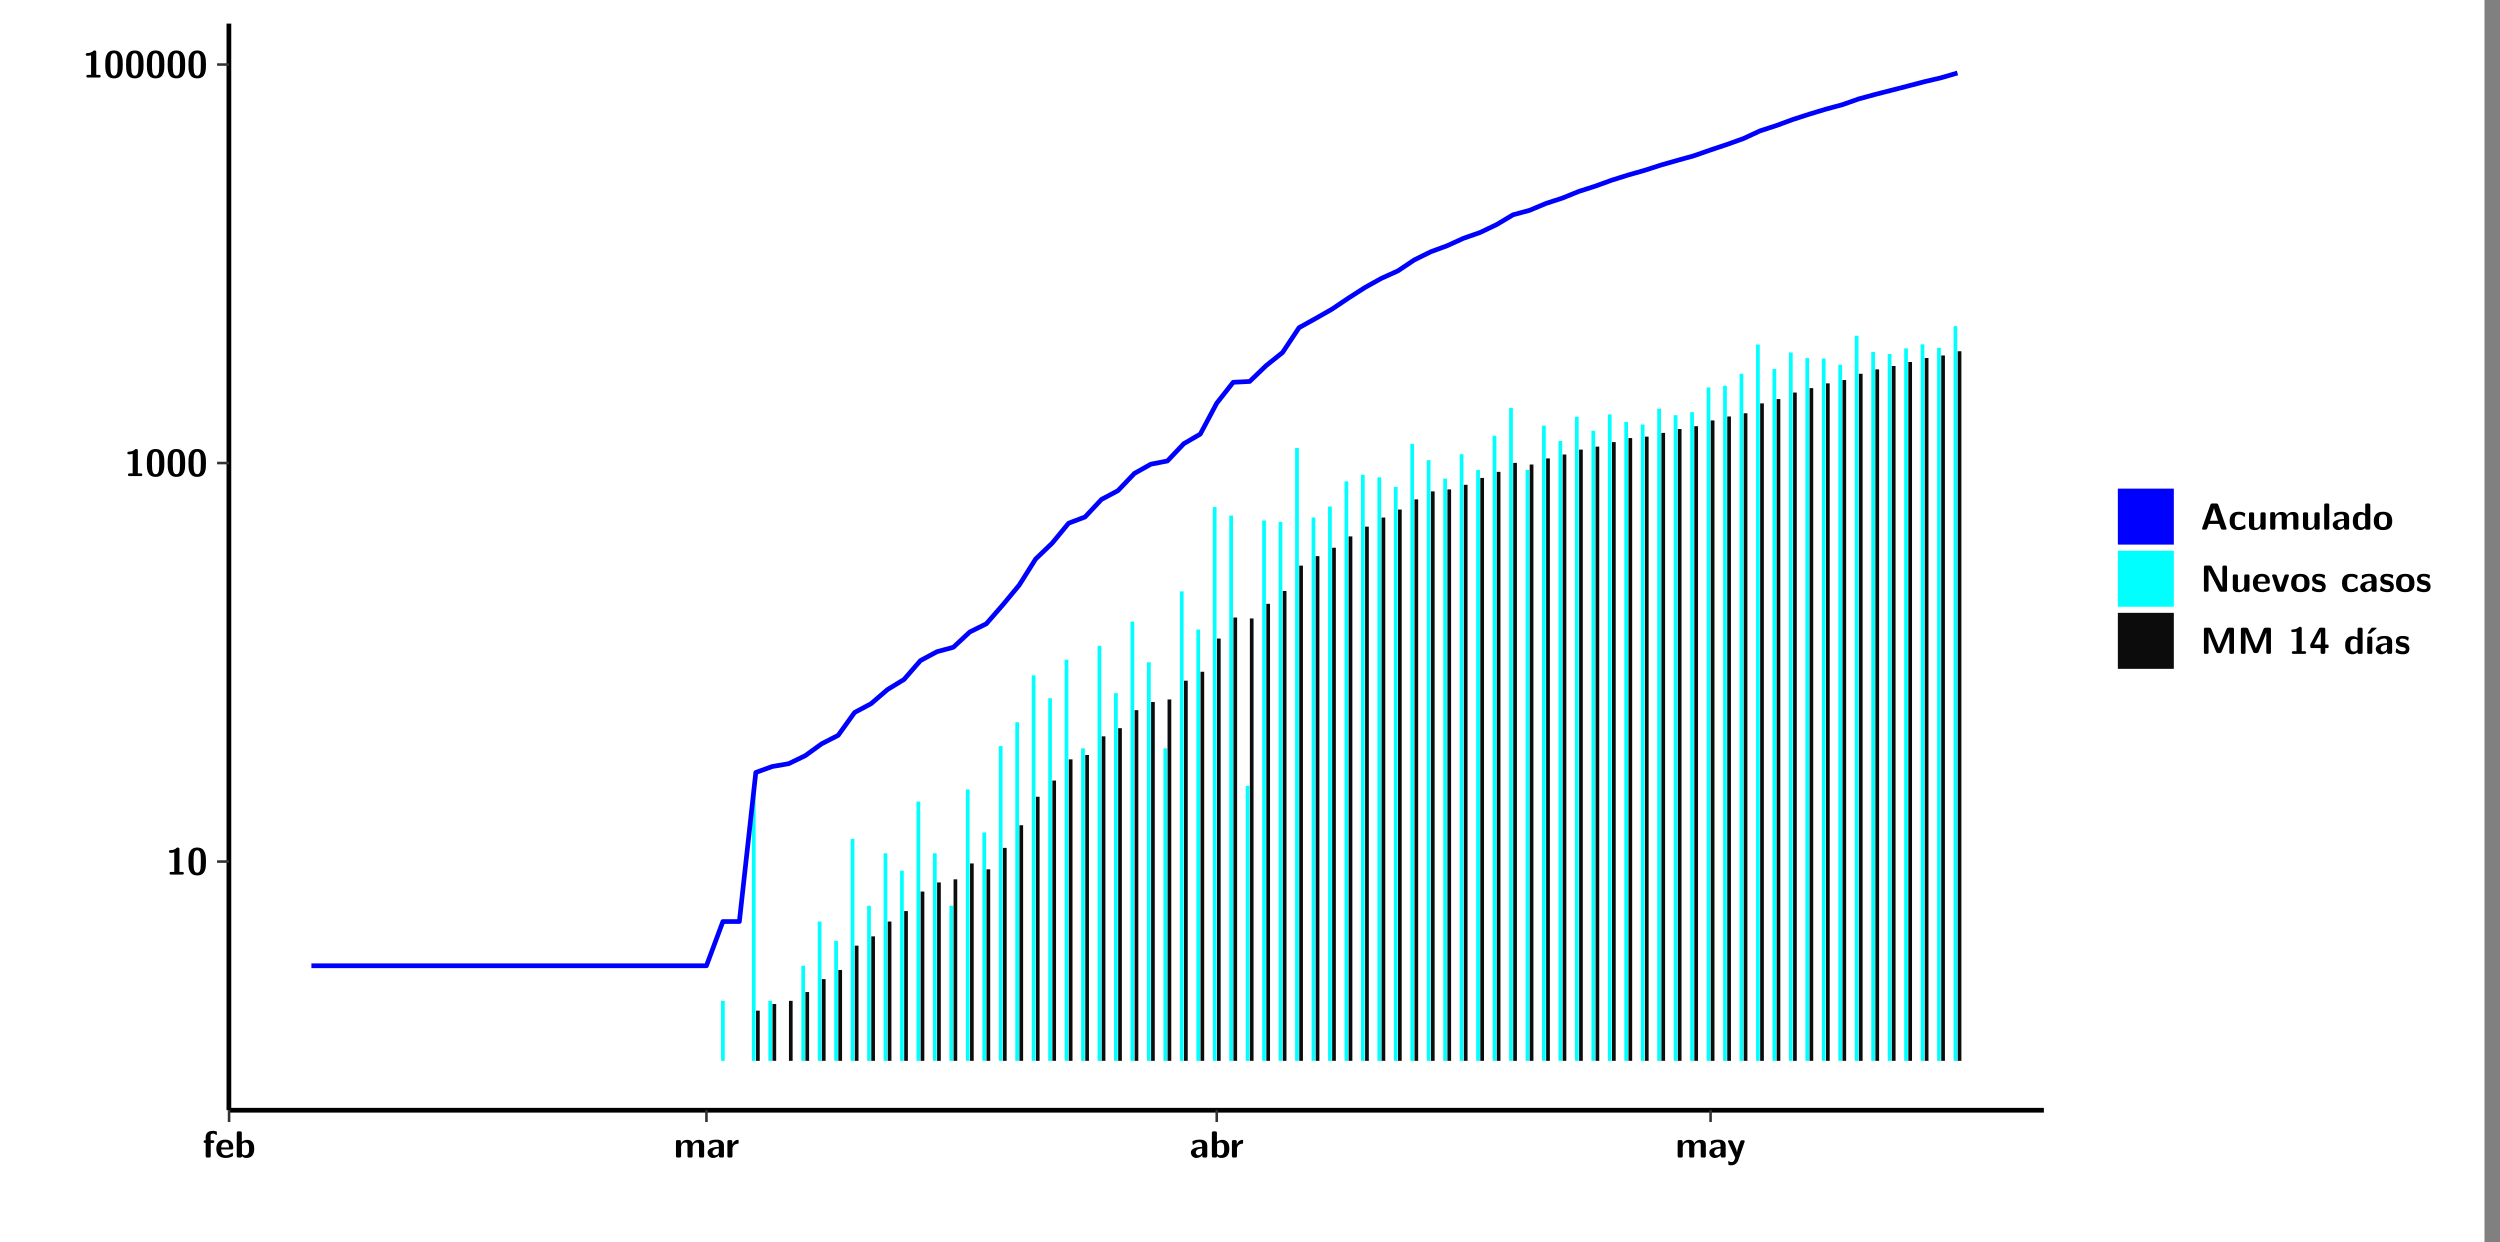 <?xml version="1.0" encoding="UTF-8"?>
<svg xmlns="http://www.w3.org/2000/svg" xmlns:xlink="http://www.w3.org/1999/xlink" width="579.653pt" height="288pt" viewBox="0 0 579.653 288" version="1.1">
<rect x="0" y="0" width="579.653" height="288" fill="#808080" stroke="none"/>
<defs>
<g>
<symbol overflow="visible" id="glyph0-0">
<path style="stroke:none;" d=""/>
</symbol>
<symbol overflow="visible" id="glyph0-1">
<path style="stroke:none;" d="M 3.109 -5.859 C 3.109 -6.016 3.109 -6.281 2.719 -6.281 C 2.547 -6.281 2.516 -6.266 2.406 -6.156 C 2.25 -6.016 1.922 -5.688 1.047 -5.672 C 0.891 -5.672 0.672 -5.609 0.672 -5.359 C 0.672 -5.047 0.969 -5.047 1.094 -5.047 C 1.344 -5.047 1.656 -5.078 1.906 -5.156 L 1.906 -0.625 L 1.234 -0.625 C 1.109 -0.625 0.812 -0.625 0.812 -0.312 C 0.812 0 1.109 0 1.234 0 L 3.719 0 C 3.828 0 4.141 0 4.141 -0.312 C 4.141 -0.625 3.828 -0.625 3.719 -0.625 L 3.109 -0.625 Z M 3.109 -5.859 "/>
</symbol>
<symbol overflow="visible" id="glyph0-2">
<path style="stroke:none;" d="M 4.438 -3 C 4.438 -4.203 4.438 -6.281 2.406 -6.281 C 0.375 -6.281 0.375 -4.219 0.375 -3 C 0.375 -1.812 0.375 0.188 2.406 0.188 C 4.438 0.188 4.438 -1.781 4.438 -3 Z M 2.406 -0.438 C 1.75 -0.438 1.656 -1.25 1.625 -1.484 C 1.562 -1.953 1.562 -2.766 1.562 -3.125 C 1.562 -3.641 1.562 -4.203 1.625 -4.641 C 1.641 -4.875 1.734 -5.641 2.406 -5.641 C 3.047 -5.641 3.156 -4.906 3.188 -4.734 C 3.25 -4.281 3.25 -3.594 3.25 -3.125 C 3.25 -2.625 3.25 -1.953 3.188 -1.469 C 3.156 -1.234 3.062 -0.438 2.406 -0.438 Z M 2.406 -0.438 "/>
</symbol>
<symbol overflow="visible" id="glyph0-3">
<path style="stroke:none;" d="M 1.922 -3.391 L 2.344 -3.391 C 2.453 -3.391 2.766 -3.391 2.766 -3.703 C 2.766 -4.016 2.453 -4.016 2.344 -4.016 L 1.891 -4.016 L 1.891 -4.969 C 1.891 -5.203 1.891 -5.547 2.469 -5.547 C 2.75 -5.547 2.922 -5.469 3.094 -5.297 C 3.156 -5.234 3.188 -5.219 3.219 -5.219 C 3.344 -5.219 3.344 -5.297 3.344 -5.438 L 3.344 -5.844 C 3.344 -6.062 3.328 -6.062 3.031 -6.125 C 2.781 -6.188 2.594 -6.188 2.469 -6.188 C 1.812 -6.188 0.75 -6.031 0.75 -4.719 L 0.75 -4.016 C 0.562 -4.016 0.266 -4.016 0.266 -3.703 C 0.266 -3.391 0.562 -3.391 0.75 -3.391 L 0.75 -0.422 C 0.75 -0.109 0.844 0 1.172 0 L 1.5 0 C 1.828 0 1.922 -0.109 1.922 -0.422 Z M 1.922 -3.391 "/>
</symbol>
<symbol overflow="visible" id="glyph0-4">
<path style="stroke:none;" d="M 3.781 -1.875 C 3.984 -1.875 4.203 -1.891 4.203 -2.281 C 4.203 -3.406 3.672 -4.156 2.359 -4.156 C 0.969 -4.156 0.266 -3.375 0.266 -2.047 C 0.266 -0.609 1.109 0.094 2.484 0.094 C 2.812 0.094 3.312 0.047 3.891 -0.234 C 4.078 -0.328 4.141 -0.359 4.141 -0.469 C 4.141 -0.531 4.125 -0.781 4.109 -0.844 C 4.078 -1.125 4.062 -1.125 3.984 -1.125 C 3.953 -1.125 3.938 -1.125 3.844 -1.047 C 3.328 -0.594 2.797 -0.531 2.516 -0.531 C 1.531 -0.531 1.422 -1.312 1.391 -1.875 Z M 1.406 -2.344 C 1.422 -2.875 1.609 -3.531 2.359 -3.531 C 3.062 -3.531 3.203 -3.031 3.219 -2.344 Z M 1.406 -2.344 "/>
</symbol>
<symbol overflow="visible" id="glyph0-5">
<path style="stroke:none;" d="M 1.703 -5.656 C 1.703 -5.938 1.641 -6.078 1.281 -6.078 L 0.953 -6.078 C 0.641 -6.078 0.531 -5.984 0.531 -5.656 L 0.531 -0.422 C 0.531 -0.109 0.625 0 0.953 0 L 1.312 0 C 1.453 0 1.719 0 1.734 -0.344 C 2.125 0.094 2.578 0.094 2.719 0.094 C 4.578 0.094 4.578 -1.594 4.578 -2.031 C 4.578 -2.453 4.578 -4.109 2.938 -4.109 C 2.219 -4.109 1.781 -3.703 1.703 -3.625 Z M 1.734 -3.172 C 1.844 -3.281 2.109 -3.484 2.5 -3.484 C 3.391 -3.484 3.391 -2.672 3.391 -2.016 C 3.391 -1.375 3.391 -0.531 2.406 -0.531 C 2.047 -0.531 1.828 -0.75 1.734 -0.875 Z M 1.734 -3.172 "/>
</symbol>
<symbol overflow="visible" id="glyph0-6">
<path style="stroke:none;" d="M 7.062 -2.844 C 7.062 -3.75 6.672 -4.109 5.781 -4.109 C 5.156 -4.109 4.688 -3.828 4.359 -3.25 C 4.219 -4.078 3.484 -4.109 3.109 -4.109 C 2.938 -4.109 2.578 -4.109 2.188 -3.828 C 1.906 -3.625 1.734 -3.344 1.672 -3.203 L 1.672 -3.641 C 1.672 -3.922 1.609 -4.062 1.25 -4.062 L 0.953 -4.062 C 0.625 -4.062 0.531 -3.969 0.531 -3.641 L 0.531 -0.422 C 0.531 -0.109 0.625 0 0.953 0 L 1.297 0 C 1.625 0 1.719 -0.109 1.719 -0.422 L 1.719 -2.359 C 1.719 -3.141 2.25 -3.484 2.688 -3.484 C 3.109 -3.484 3.203 -3.297 3.203 -2.828 L 3.203 -0.422 C 3.203 -0.109 3.297 0 3.625 0 L 3.969 0 C 4.297 0 4.391 -0.109 4.391 -0.422 L 4.391 -2.359 C 4.391 -3.141 4.922 -3.484 5.359 -3.484 C 5.781 -3.484 5.875 -3.297 5.875 -2.828 L 5.875 -0.422 C 5.875 -0.109 5.969 0 6.297 0 L 6.641 0 C 6.984 0 7.062 -0.109 7.062 -0.422 Z M 7.062 -2.844 "/>
</symbol>
<symbol overflow="visible" id="glyph0-7">
<path style="stroke:none;" d="M 4.062 -2.766 C 4.062 -4.156 2.734 -4.156 2.297 -4.156 C 1.891 -4.156 1.453 -4.125 0.859 -3.891 C 0.672 -3.797 0.625 -3.781 0.625 -3.688 C 0.625 -3.625 0.688 -3.109 0.688 -3.047 C 0.703 -2.984 0.75 -2.938 0.812 -2.938 C 0.844 -2.938 0.875 -2.969 0.906 -3 C 1.281 -3.391 1.719 -3.578 2.266 -3.578 C 2.734 -3.578 2.875 -3.297 2.875 -2.781 L 2.875 -2.469 C 2.562 -2.469 0.266 -2.453 0.266 -1.172 C 0.266 -0.547 0.766 0.094 1.531 0.094 C 1.828 0.094 2.484 0.016 2.906 -0.594 L 2.906 -0.422 C 2.906 -0.141 2.969 0 3.328 0 L 3.641 0 C 3.984 0 4.062 -0.109 4.062 -0.422 Z M 2.875 -1.344 C 2.875 -0.531 2.047 -0.531 2.016 -0.531 C 1.641 -0.531 1.406 -0.844 1.406 -1.188 C 1.406 -2.047 2.625 -2.109 2.875 -2.109 Z M 2.875 -1.344 "/>
</symbol>
<symbol overflow="visible" id="glyph0-8">
<path style="stroke:none;" d="M 1.703 -2.016 C 1.703 -2.844 2.391 -3.188 2.938 -3.219 C 3.109 -3.234 3.125 -3.234 3.125 -3.469 L 3.125 -3.875 C 3.125 -4.047 3.125 -4.109 2.969 -4.109 C 2.719 -4.109 2.078 -4.031 1.672 -3.078 L 1.656 -3.078 L 1.656 -3.641 C 1.656 -3.922 1.594 -4.062 1.234 -4.062 L 0.953 -4.062 C 0.641 -4.062 0.531 -3.969 0.531 -3.641 L 0.531 -0.422 C 0.531 -0.109 0.625 0 0.953 0 L 1.281 0 C 1.609 0 1.703 -0.109 1.703 -0.422 Z M 1.703 -2.016 "/>
</symbol>
<symbol overflow="visible" id="glyph0-9">
<path style="stroke:none;" d="M 4.109 -3.609 C 4.141 -3.719 4.141 -3.734 4.141 -3.781 C 4.141 -4.016 3.906 -4.016 3.797 -4.016 L 3.609 -4.016 C 3.469 -4.016 3.266 -4.016 3.141 -3.812 C 3.109 -3.766 2.406 -1.828 2.359 -1.25 L 2.344 -1.25 C 2.312 -1.672 1.953 -2.484 1.562 -3.328 C 1.328 -3.891 1.266 -4.016 0.828 -4.016 L 0.594 -4.016 C 0.469 -4.016 0.25 -4.016 0.25 -3.781 C 0.25 -3.75 0.281 -3.688 0.297 -3.641 L 1.953 0 C 1.891 0.188 1.859 0.281 1.828 0.375 C 1.734 0.656 1.578 1.047 1.109 1.047 C 0.812 1.047 0.609 0.922 0.516 0.875 C 0.469 0.844 0.453 0.828 0.422 0.828 C 0.391 0.828 0.312 0.859 0.312 0.969 C 0.312 1.031 0.375 1.641 0.391 1.672 C 0.469 1.781 0.953 1.797 1.094 1.797 C 2.172 1.797 2.609 0.766 2.672 0.547 Z M 4.109 -3.609 "/>
</symbol>
<symbol overflow="visible" id="glyph0-10">
<path style="stroke:none;" d="M 4.156 -5.703 C 4.031 -6.078 3.766 -6.078 3.594 -6.078 L 2.828 -6.078 C 2.641 -6.078 2.391 -6.078 2.266 -5.703 L 0.406 -0.406 C 0.375 -0.297 0.375 -0.281 0.375 -0.234 C 0.375 0 0.594 0 0.703 0 L 1.031 0 C 1.188 0 1.453 0 1.578 -0.344 L 1.922 -1.328 L 4.344 -1.328 L 4.641 -0.484 C 4.75 -0.172 4.812 0 5.234 0 L 5.703 0 C 5.828 0 6.047 0 6.047 -0.234 C 6.047 -0.281 6.047 -0.297 6 -0.406 Z M 2.812 -3.938 C 2.938 -4.328 3.062 -4.656 3.125 -4.969 L 3.141 -4.969 C 3.188 -4.766 3.188 -4.75 3.25 -4.547 L 4.078 -2.078 L 2.188 -2.078 Z M 2.812 -3.938 "/>
</symbol>
<symbol overflow="visible" id="glyph0-11">
<path style="stroke:none;" d="M 4 -0.438 C 4 -0.531 3.969 -0.938 3.953 -1.047 C 3.953 -1.078 3.938 -1.172 3.844 -1.172 C 3.812 -1.172 3.797 -1.172 3.703 -1.078 C 3.562 -0.953 3.141 -0.594 2.422 -0.594 C 1.516 -0.594 1.516 -1.469 1.516 -2.031 C 1.516 -2.75 1.562 -3.484 2.453 -3.484 C 3.031 -3.484 3.266 -3.344 3.578 -3.078 C 3.688 -2.984 3.703 -2.984 3.734 -2.984 C 3.828 -2.984 3.844 -3.062 3.844 -3.094 C 3.859 -3.172 3.953 -3.656 3.953 -3.703 C 3.953 -3.781 3.891 -3.812 3.75 -3.891 C 3.328 -4.078 3.062 -4.156 2.453 -4.156 C 1.141 -4.156 0.328 -3.547 0.328 -2.016 C 0.328 -0.562 1.078 0.094 2.406 0.094 C 2.641 0.094 3.172 0.094 3.75 -0.203 C 4 -0.344 4 -0.344 4 -0.438 Z M 4 -0.438 "/>
</symbol>
<symbol overflow="visible" id="glyph0-12">
<path style="stroke:none;" d="M 4.391 -3.594 C 4.391 -3.875 4.328 -4.016 3.969 -4.016 L 3.609 -4.016 C 3.281 -4.016 3.188 -3.906 3.188 -3.594 L 3.188 -1.516 C 3.188 -0.938 2.891 -0.438 2.266 -0.438 C 1.766 -0.438 1.719 -0.562 1.719 -1.031 L 1.719 -3.594 C 1.719 -3.875 1.656 -4.016 1.297 -4.016 L 0.953 -4.016 C 0.625 -4.016 0.531 -3.922 0.531 -3.594 L 0.531 -1.109 C 0.531 -0.172 1.031 0.094 1.953 0.094 C 2.188 0.094 2.812 0.094 3.219 -0.656 L 3.219 -0.422 C 3.219 -0.141 3.281 0 3.641 0 L 3.969 0 C 4.297 0 4.391 -0.109 4.391 -0.422 Z M 4.391 -3.594 "/>
</symbol>
<symbol overflow="visible" id="glyph0-13">
<path style="stroke:none;" d="M 1.703 -5.656 C 1.703 -5.938 1.641 -6.078 1.281 -6.078 L 0.953 -6.078 C 0.641 -6.078 0.531 -5.984 0.531 -5.656 L 0.531 -0.422 C 0.531 -0.109 0.625 0 0.953 0 L 1.281 0 C 1.609 0 1.703 -0.109 1.703 -0.422 Z M 1.703 -5.656 "/>
</symbol>
<symbol overflow="visible" id="glyph0-14">
<path style="stroke:none;" d="M 4.375 -5.656 C 4.375 -5.938 4.312 -6.078 3.953 -6.078 L 3.625 -6.078 C 3.297 -6.078 3.203 -5.969 3.203 -5.656 L 3.203 -3.672 C 2.812 -4.047 2.375 -4.109 2.109 -4.109 C 0.328 -4.109 0.328 -2.422 0.328 -2 C 0.328 -1.594 0.328 0.094 2.062 0.094 C 2.422 0.094 2.812 -0.016 3.188 -0.406 C 3.188 -0.094 3.297 0 3.609 0 L 3.953 0 C 4.281 0 4.375 -0.109 4.375 -0.422 Z M 3.188 -1.094 C 3.188 -0.953 3.188 -0.875 2.922 -0.688 C 2.703 -0.547 2.5 -0.531 2.406 -0.531 C 1.516 -0.531 1.516 -1.344 1.516 -2 C 1.516 -2.656 1.516 -3.484 2.5 -3.484 C 2.75 -3.484 2.984 -3.391 3.188 -3.203 Z M 3.188 -1.094 "/>
</symbol>
<symbol overflow="visible" id="glyph0-15">
<path style="stroke:none;" d="M 4.547 -1.969 C 4.547 -3.406 3.844 -4.156 2.406 -4.156 C 0.953 -4.156 0.266 -3.391 0.266 -1.969 C 0.266 -0.547 1.031 0.094 2.406 0.094 C 3.781 0.094 4.547 -0.531 4.547 -1.969 Z M 2.406 -0.594 C 1.469 -0.594 1.469 -1.375 1.469 -2.078 C 1.469 -2.75 1.469 -3.531 2.406 -3.531 C 3.344 -3.531 3.344 -2.766 3.344 -2.078 C 3.344 -1.391 3.344 -0.594 2.406 -0.594 Z M 2.406 -0.594 "/>
</symbol>
<symbol overflow="visible" id="glyph0-16">
<path style="stroke:none;" d="M 2.656 -5.734 C 2.469 -6.078 2.203 -6.078 2.031 -6.078 L 1.219 -6.078 C 0.906 -6.078 0.797 -5.984 0.797 -5.656 L 0.797 -0.422 C 0.797 -0.109 0.891 0 1.219 0 L 1.453 0 C 1.781 0 1.875 -0.109 1.875 -0.422 L 1.875 -5.016 L 1.891 -5.016 L 4.297 -0.344 C 4.484 0 4.75 0 4.922 0 L 5.734 0 C 6.062 0 6.156 -0.109 6.156 -0.422 L 6.156 -5.656 C 6.156 -5.938 6.094 -6.078 5.734 -6.078 L 5.5 -6.078 C 5.156 -6.078 5.078 -5.969 5.078 -5.656 L 5.078 -1.062 L 5.062 -1.062 Z M 2.656 -5.734 "/>
</symbol>
<symbol overflow="visible" id="glyph0-17">
<path style="stroke:none;" d="M 4.109 -3.609 C 4.141 -3.719 4.141 -3.75 4.141 -3.766 C 4.141 -4.016 3.922 -4.016 3.797 -4.016 L 3.609 -4.016 C 3.25 -4.016 3.141 -3.891 3.062 -3.641 L 2.203 -0.984 L 1.328 -3.641 C 1.266 -3.828 1.203 -4.016 0.781 -4.016 L 0.578 -4.016 C 0.453 -4.016 0.234 -4.016 0.234 -3.766 C 0.234 -3.75 0.234 -3.719 0.266 -3.609 L 1.312 -0.375 C 1.438 0 1.703 0 1.859 0 L 2.5 0 C 2.672 0 2.938 0 3.062 -0.375 Z M 4.109 -3.609 "/>
</symbol>
<symbol overflow="visible" id="glyph0-18">
<path style="stroke:none;" d="M 3.469 -1.234 C 3.469 -1.734 3.203 -2.031 3.047 -2.172 C 2.703 -2.484 2.391 -2.547 2.031 -2.609 C 1.547 -2.703 1.188 -2.766 1.188 -3.109 C 1.188 -3.469 1.484 -3.547 1.828 -3.547 C 2.406 -3.547 2.719 -3.328 2.953 -3.125 C 3.047 -3.047 3.062 -3.047 3.094 -3.047 C 3.188 -3.047 3.203 -3.125 3.203 -3.156 C 3.219 -3.219 3.312 -3.719 3.312 -3.766 C 3.312 -3.906 2.844 -4.031 2.75 -4.062 C 2.406 -4.156 2.125 -4.156 1.891 -4.156 C 1.5 -4.156 0.328 -4.156 0.328 -2.906 C 0.328 -2.484 0.516 -2.219 0.75 -2 C 1.062 -1.734 1.406 -1.672 1.906 -1.562 C 2.156 -1.531 2.609 -1.453 2.609 -1.062 C 2.609 -0.656 2.266 -0.594 1.922 -0.594 C 1.531 -0.594 1.047 -0.703 0.625 -1.188 C 0.594 -1.234 0.562 -1.266 0.516 -1.266 C 0.422 -1.266 0.406 -1.188 0.391 -1.125 C 0.375 -1.016 0.266 -0.516 0.266 -0.422 C 0.266 -0.266 0.922 -0.062 0.922 -0.047 C 1.406 0.094 1.766 0.094 1.922 0.094 C 2.359 0.094 3.469 0.062 3.469 -1.234 Z M 3.469 -1.234 "/>
</symbol>
<symbol overflow="visible" id="glyph0-19">
<path style="stroke:none;" d="M 4.859 -2.859 C 4.688 -2.422 4.359 -1.609 4.281 -1.312 C 4.203 -1.625 3.844 -2.484 3.656 -2.953 L 2.531 -5.719 C 2.391 -6.078 2.109 -6.078 1.953 -6.078 L 1.219 -6.078 C 0.906 -6.078 0.797 -5.984 0.797 -5.656 L 0.797 -0.422 C 0.797 -0.109 0.891 0 1.219 0 L 1.453 0 C 1.781 0 1.875 -0.109 1.875 -0.422 L 1.875 -4.953 L 1.891 -4.953 C 1.984 -4.562 2.375 -3.578 2.578 -3.062 L 3.609 -0.562 C 3.766 -0.188 3.969 -0.188 4.266 -0.188 C 4.562 -0.188 4.781 -0.188 4.938 -0.562 L 6.062 -3.328 C 6.141 -3.531 6.625 -4.719 6.672 -4.953 L 6.688 -4.953 L 6.688 -0.422 C 6.688 -0.141 6.75 0 7.109 0 L 7.344 0 C 7.672 0 7.766 -0.109 7.766 -0.422 L 7.766 -5.656 C 7.766 -5.938 7.703 -6.078 7.344 -6.078 L 6.609 -6.078 C 6.391 -6.078 6.172 -6.062 6.016 -5.703 Z M 4.859 -2.859 "/>
</symbol>
<symbol overflow="visible" id="glyph0-20">
<path style="stroke:none;" d="M 0.344 -2.297 C 0.266 -2.172 0.266 -2.141 0.266 -1.984 L 0.266 -1.766 C 0.266 -1.484 0.328 -1.344 0.688 -1.344 L 2.672 -1.344 L 2.672 -0.422 C 2.672 -0.141 2.719 0 3.078 0 L 3.328 0 C 3.656 0 3.75 -0.109 3.75 -0.422 L 3.75 -1.344 L 4.125 -1.344 C 4.391 -1.344 4.547 -1.406 4.547 -1.75 C 4.547 -2.078 4.422 -2.172 4.125 -2.172 L 3.75 -2.172 L 3.75 -5.656 C 3.75 -5.984 3.656 -6.078 3.328 -6.078 L 2.688 -6.078 C 2.531 -6.078 2.391 -6.078 2.281 -5.875 Z M 1.188 -2.172 C 2.578 -4.75 2.672 -5.016 2.703 -5.156 L 2.719 -5.156 L 2.719 -2.172 Z M 1.188 -2.172 "/>
</symbol>
<symbol overflow="visible" id="glyph0-21">
<path style="stroke:none;" d="M 3.906 -5.844 C 3.953 -5.875 4 -5.922 4 -5.969 C 4 -6.078 3.906 -6.078 3.766 -6.078 L 3.047 -6.078 C 2.875 -6.078 2.859 -6.078 2.781 -5.984 L 2.031 -4.953 C 1.953 -4.859 1.953 -4.844 1.953 -4.828 C 1.953 -4.703 2.047 -4.703 2.188 -4.703 L 2.516 -4.703 Z M 3.906 -5.844 "/>
</symbol>
<symbol overflow="visible" id="glyph0-22">
<path style="stroke:none;" d="M 1.703 -3.594 C 1.703 -3.875 1.641 -4.016 1.281 -4.016 L 0.953 -4.016 C 0.641 -4.016 0.531 -3.922 0.531 -3.594 L 0.531 -0.422 C 0.531 -0.109 0.625 0 0.953 0 L 1.281 0 C 1.609 0 1.703 -0.109 1.703 -0.422 Z M 1.703 -3.594 "/>
</symbol>
</g>
<clipPath id="clip1">
  <path d="M 0 0 L 576.008 0 L 576.008 288 L 0 288 Z M 0 0 "/>
</clipPath>
<clipPath id="clip2">
  <path d="M 53.07 5.477 L 473.898 5.477 L 473.898 257.414 L 53.07 257.414 Z M 53.07 5.477 "/>
</clipPath>
</defs>
<g id="surface1">
<g clip-path="url(#clip1)" clip-rule="nonzero">
<path style="fill-rule:nonzero;fill:rgb(100%,100%,100%);fill-opacity:1;stroke-width:0.598;stroke-linecap:round;stroke-linejoin:round;stroke:rgb(100%,100%,100%);stroke-opacity:1;stroke-miterlimit:10;" d="M 0 0 L 0 288.004 L 576.008 288.004 L 576.008 0 Z M 0 0 " transform="matrix(1,0,0,-1,0,288)"/>
</g>
<g clip-path="url(#clip2)" clip-rule="nonzero">
<path style=" stroke:none;fill-rule:nonzero;fill:rgb(100%,100%,100%);fill-opacity:1;" d="M 53.07 257.414 L 53.07 5.477 L 473.898 5.477 L 473.898 257.414 Z M 53.07 257.414 "/>
</g>
<path style=" stroke:none;fill-rule:nonzero;fill:rgb(0%,100%,100%);fill-opacity:1;" d="M 167.184 245.969 L 167.184 232.059 L 168.043 232.059 L 168.043 245.969 Z M 167.184 245.969 "/>
<path style=" stroke:none;fill-rule:nonzero;fill:rgb(0%,100%,100%);fill-opacity:1;" d="M 174.34 245.969 L 174.34 183.051 L 175.195 183.051 L 175.195 245.969 Z M 174.34 245.969 "/>
<path style=" stroke:none;fill-rule:nonzero;fill:rgb(4.999%,4.999%,4.999%);fill-opacity:1;" d="M 175.293 245.969 L 175.293 234.332 L 176.152 234.332 L 176.152 245.969 Z M 175.293 245.969 "/>
<path style=" stroke:none;fill-rule:nonzero;fill:rgb(0%,100%,100%);fill-opacity:1;" d="M 178.152 245.969 L 178.152 232.059 L 179.02 232.059 L 179.02 245.969 Z M 178.152 245.969 "/>
<path style=" stroke:none;fill-rule:nonzero;fill:rgb(4.999%,4.999%,4.999%);fill-opacity:1;" d="M 179.109 245.969 L 179.109 232.785 L 179.969 232.785 L 179.969 245.969 Z M 179.109 245.969 "/>
<path style=" stroke:none;fill-rule:nonzero;fill:rgb(4.999%,4.999%,4.999%);fill-opacity:1;" d="M 182.926 245.969 L 182.926 232.059 L 183.781 232.059 L 183.781 245.969 Z M 182.926 245.969 "/>
<path style=" stroke:none;fill-rule:nonzero;fill:rgb(0%,100%,100%);fill-opacity:1;" d="M 185.797 245.969 L 185.797 223.918 L 186.652 223.918 L 186.652 245.969 Z M 185.797 245.969 "/>
<path style=" stroke:none;fill-rule:nonzero;fill:rgb(4.999%,4.999%,4.999%);fill-opacity:1;" d="M 186.742 245.969 L 186.742 230.016 L 187.598 230.016 L 187.598 245.969 Z M 186.742 245.969 "/>
<path style=" stroke:none;fill-rule:nonzero;fill:rgb(0%,100%,100%);fill-opacity:1;" d="M 189.613 245.969 L 189.613 213.668 L 190.469 213.668 L 190.469 245.969 Z M 189.613 245.969 "/>
<path style=" stroke:none;fill-rule:nonzero;fill:rgb(4.999%,4.999%,4.999%);fill-opacity:1;" d="M 190.559 245.969 L 190.559 227.02 L 191.426 227.02 L 191.426 245.969 Z M 190.559 245.969 "/>
<path style=" stroke:none;fill-rule:nonzero;fill:rgb(0%,100%,100%);fill-opacity:1;" d="M 193.426 245.969 L 193.426 218.152 L 194.285 218.152 L 194.285 245.969 Z M 193.426 245.969 "/>
<path style=" stroke:none;fill-rule:nonzero;fill:rgb(4.999%,4.999%,4.999%);fill-opacity:1;" d="M 194.375 245.969 L 194.375 224.895 L 195.242 224.895 L 195.242 245.969 Z M 194.375 245.969 "/>
<path style=" stroke:none;fill-rule:nonzero;fill:rgb(0%,100%,100%);fill-opacity:1;" d="M 197.242 245.969 L 197.242 194.5 L 198.102 194.5 L 198.102 245.969 Z M 197.242 245.969 "/>
<path style=" stroke:none;fill-rule:nonzero;fill:rgb(4.999%,4.999%,4.999%);fill-opacity:1;" d="M 198.199 245.969 L 198.199 219.258 L 199.055 219.258 L 199.055 245.969 Z M 198.199 245.969 "/>
<path style=" stroke:none;fill-rule:nonzero;fill:rgb(0%,100%,100%);fill-opacity:1;" d="M 201.059 245.969 L 201.059 210.012 L 201.914 210.012 L 201.914 245.969 Z M 201.059 245.969 "/>
<path style=" stroke:none;fill-rule:nonzero;fill:rgb(4.999%,4.999%,4.999%);fill-opacity:1;" d="M 202.016 245.969 L 202.016 217.105 L 202.871 217.105 L 202.871 245.969 Z M 202.016 245.969 "/>
<path style=" stroke:none;fill-rule:nonzero;fill:rgb(0%,100%,100%);fill-opacity:1;" d="M 204.875 245.969 L 204.875 197.848 L 205.73 197.848 L 205.73 245.969 Z M 204.875 245.969 "/>
<path style=" stroke:none;fill-rule:nonzero;fill:rgb(4.999%,4.999%,4.999%);fill-opacity:1;" d="M 205.832 245.969 L 205.832 213.668 L 206.688 213.668 L 206.688 245.969 Z M 205.832 245.969 "/>
<path style=" stroke:none;fill-rule:nonzero;fill:rgb(0%,100%,100%);fill-opacity:1;" d="M 208.691 245.969 L 208.691 201.883 L 209.547 201.883 L 209.547 245.969 Z M 208.691 245.969 "/>
<path style=" stroke:none;fill-rule:nonzero;fill:rgb(4.999%,4.999%,4.999%);fill-opacity:1;" d="M 209.648 245.969 L 209.648 211.246 L 210.504 211.246 L 210.504 245.969 Z M 209.648 245.969 "/>
<path style=" stroke:none;fill-rule:nonzero;fill:rgb(0%,100%,100%);fill-opacity:1;" d="M 212.504 245.969 L 212.504 185.852 L 213.363 185.852 L 213.363 245.969 Z M 212.504 245.969 "/>
<path style=" stroke:none;fill-rule:nonzero;fill:rgb(4.999%,4.999%,4.999%);fill-opacity:1;" d="M 213.461 245.969 L 213.461 206.715 L 214.32 206.715 L 214.32 245.969 Z M 213.461 245.969 "/>
<path style=" stroke:none;fill-rule:nonzero;fill:rgb(0%,100%,100%);fill-opacity:1;" d="M 216.32 245.969 L 216.32 197.848 L 217.18 197.848 L 217.18 245.969 Z M 216.32 245.969 "/>
<path style=" stroke:none;fill-rule:nonzero;fill:rgb(4.999%,4.999%,4.999%);fill-opacity:1;" d="M 217.277 245.969 L 217.277 204.602 L 218.137 204.602 L 218.137 245.969 Z M 217.277 245.969 "/>
<path style=" stroke:none;fill-rule:nonzero;fill:rgb(0%,100%,100%);fill-opacity:1;" d="M 220.137 245.969 L 220.137 210.012 L 221.004 210.012 L 221.004 245.969 Z M 220.137 245.969 "/>
<path style=" stroke:none;fill-rule:nonzero;fill:rgb(4.999%,4.999%,4.999%);fill-opacity:1;" d="M 221.094 245.969 L 221.094 203.883 L 221.949 203.883 L 221.949 245.969 Z M 221.094 245.969 "/>
<path style=" stroke:none;fill-rule:nonzero;fill:rgb(0%,100%,100%);fill-opacity:1;" d="M 223.953 245.969 L 223.953 183.051 L 224.82 183.051 L 224.82 245.969 Z M 223.953 245.969 "/>
<path style=" stroke:none;fill-rule:nonzero;fill:rgb(4.999%,4.999%,4.999%);fill-opacity:1;" d="M 224.91 245.969 L 224.91 200.199 L 225.766 200.199 L 225.766 245.969 Z M 224.91 245.969 "/>
<path style=" stroke:none;fill-rule:nonzero;fill:rgb(0%,100%,100%);fill-opacity:1;" d="M 227.777 245.969 L 227.777 193.016 L 228.637 193.016 L 228.637 245.969 Z M 227.777 245.969 "/>
<path style=" stroke:none;fill-rule:nonzero;fill:rgb(4.999%,4.999%,4.999%);fill-opacity:1;" d="M 228.727 245.969 L 228.727 201.562 L 229.594 201.562 L 229.594 245.969 Z M 228.727 245.969 "/>
<path style=" stroke:none;fill-rule:nonzero;fill:rgb(0%,100%,100%);fill-opacity:1;" d="M 231.594 245.969 L 231.594 172.98 L 232.453 172.98 L 232.453 245.969 Z M 231.594 245.969 "/>
<path style=" stroke:none;fill-rule:nonzero;fill:rgb(4.999%,4.999%,4.999%);fill-opacity:1;" d="M 232.539 245.969 L 232.539 196.59 L 233.406 196.59 L 233.406 245.969 Z M 232.539 245.969 "/>
<path style=" stroke:none;fill-rule:nonzero;fill:rgb(0%,100%,100%);fill-opacity:1;" d="M 235.41 245.969 L 235.41 167.469 L 236.266 167.469 L 236.266 245.969 Z M 235.41 245.969 "/>
<path style=" stroke:none;fill-rule:nonzero;fill:rgb(4.999%,4.999%,4.999%);fill-opacity:1;" d="M 236.367 245.969 L 236.367 191.34 L 237.223 191.34 L 237.223 245.969 Z M 236.367 245.969 "/>
<path style=" stroke:none;fill-rule:nonzero;fill:rgb(0%,100%,100%);fill-opacity:1;" d="M 239.227 245.969 L 239.227 156.59 L 240.082 156.59 L 240.082 245.969 Z M 239.227 245.969 "/>
<path style=" stroke:none;fill-rule:nonzero;fill:rgb(4.999%,4.999%,4.999%);fill-opacity:1;" d="M 240.184 245.969 L 240.184 184.734 L 241.039 184.734 L 241.039 245.969 Z M 240.184 245.969 "/>
<path style=" stroke:none;fill-rule:nonzero;fill:rgb(0%,100%,100%);fill-opacity:1;" d="M 243.043 245.969 L 243.043 161.902 L 243.898 161.902 L 243.898 245.969 Z M 243.043 245.969 "/>
<path style=" stroke:none;fill-rule:nonzero;fill:rgb(4.999%,4.999%,4.999%);fill-opacity:1;" d="M 244 245.969 L 244 180.98 L 244.855 180.98 L 244.855 245.969 Z M 244 245.969 "/>
<path style=" stroke:none;fill-rule:nonzero;fill:rgb(0%,100%,100%);fill-opacity:1;" d="M 246.859 245.969 L 246.859 152.965 L 247.715 152.965 L 247.715 245.969 Z M 246.859 245.969 "/>
<path style=" stroke:none;fill-rule:nonzero;fill:rgb(4.999%,4.999%,4.999%);fill-opacity:1;" d="M 247.812 245.969 L 247.812 176.066 L 248.672 176.066 L 248.672 245.969 Z M 247.812 245.969 "/>
<path style=" stroke:none;fill-rule:nonzero;fill:rgb(0%,100%,100%);fill-opacity:1;" d="M 250.672 245.969 L 250.672 173.508 L 251.531 173.508 L 251.531 245.969 Z M 250.672 245.969 "/>
<path style=" stroke:none;fill-rule:nonzero;fill:rgb(4.999%,4.999%,4.999%);fill-opacity:1;" d="M 251.629 245.969 L 251.629 175.043 L 252.488 175.043 L 252.488 245.969 Z M 251.629 245.969 "/>
<path style=" stroke:none;fill-rule:nonzero;fill:rgb(0%,100%,100%);fill-opacity:1;" d="M 254.488 245.969 L 254.488 149.738 L 255.348 149.738 L 255.348 245.969 Z M 254.488 245.969 "/>
<path style=" stroke:none;fill-rule:nonzero;fill:rgb(4.999%,4.999%,4.999%);fill-opacity:1;" d="M 255.445 245.969 L 255.445 170.727 L 256.301 170.727 L 256.301 245.969 Z M 255.445 245.969 "/>
<path style=" stroke:none;fill-rule:nonzero;fill:rgb(0%,100%,100%);fill-opacity:1;" d="M 258.305 245.969 L 258.305 160.715 L 259.16 160.715 L 259.16 245.969 Z M 258.305 245.969 "/>
<path style=" stroke:none;fill-rule:nonzero;fill:rgb(4.999%,4.999%,4.999%);fill-opacity:1;" d="M 259.262 245.969 L 259.262 168.836 L 260.117 168.836 L 260.117 245.969 Z M 259.262 245.969 "/>
<path style=" stroke:none;fill-rule:nonzero;fill:rgb(0%,100%,100%);fill-opacity:1;" d="M 262.121 245.969 L 262.121 144.129 L 262.988 144.129 L 262.988 245.969 Z M 262.121 245.969 "/>
<path style=" stroke:none;fill-rule:nonzero;fill:rgb(4.999%,4.999%,4.999%);fill-opacity:1;" d="M 263.078 245.969 L 263.078 164.66 L 263.934 164.66 L 263.934 245.969 Z M 263.078 245.969 "/>
<path style=" stroke:none;fill-rule:nonzero;fill:rgb(0%,100%,100%);fill-opacity:1;" d="M 265.938 245.969 L 265.938 153.562 L 266.805 153.562 L 266.805 245.969 Z M 265.938 245.969 "/>
<path style=" stroke:none;fill-rule:nonzero;fill:rgb(4.999%,4.999%,4.999%);fill-opacity:1;" d="M 266.895 245.969 L 266.895 162.77 L 267.75 162.77 L 267.75 245.969 Z M 266.895 245.969 "/>
<path style=" stroke:none;fill-rule:nonzero;fill:rgb(0%,100%,100%);fill-opacity:1;" d="M 269.762 245.969 L 269.762 173.508 L 270.617 173.508 L 270.617 245.969 Z M 269.762 245.969 "/>
<path style=" stroke:none;fill-rule:nonzero;fill:rgb(4.999%,4.999%,4.999%);fill-opacity:1;" d="M 270.707 245.969 L 270.707 162.18 L 271.574 162.18 L 271.574 245.969 Z M 270.707 245.969 "/>
<path style=" stroke:none;fill-rule:nonzero;fill:rgb(0%,100%,100%);fill-opacity:1;" d="M 273.578 245.969 L 273.578 137.113 L 274.434 137.113 L 274.434 245.969 Z M 273.578 245.969 "/>
<path style=" stroke:none;fill-rule:nonzero;fill:rgb(4.999%,4.999%,4.999%);fill-opacity:1;" d="M 274.523 245.969 L 274.523 157.828 L 275.391 157.828 L 275.391 245.969 Z M 274.523 245.969 "/>
<path style=" stroke:none;fill-rule:nonzero;fill:rgb(0%,100%,100%);fill-opacity:1;" d="M 277.395 245.969 L 277.395 145.973 L 278.25 145.973 L 278.25 245.969 Z M 277.395 245.969 "/>
<path style=" stroke:none;fill-rule:nonzero;fill:rgb(4.999%,4.999%,4.999%);fill-opacity:1;" d="M 278.352 245.969 L 278.352 155.754 L 279.207 155.754 L 279.207 245.969 Z M 278.352 245.969 "/>
<path style=" stroke:none;fill-rule:nonzero;fill:rgb(0%,100%,100%);fill-opacity:1;" d="M 281.211 245.969 L 281.211 117.578 L 282.066 117.578 L 282.066 245.969 Z M 281.211 245.969 "/>
<path style=" stroke:none;fill-rule:nonzero;fill:rgb(4.999%,4.999%,4.999%);fill-opacity:1;" d="M 282.164 245.969 L 282.164 148.055 L 283.023 148.055 L 283.023 245.969 Z M 282.164 245.969 "/>
<path style=" stroke:none;fill-rule:nonzero;fill:rgb(0%,100%,100%);fill-opacity:1;" d="M 285.023 245.969 L 285.023 119.539 L 285.883 119.539 L 285.883 245.969 Z M 285.023 245.969 "/>
<path style=" stroke:none;fill-rule:nonzero;fill:rgb(4.999%,4.999%,4.999%);fill-opacity:1;" d="M 285.98 245.969 L 285.98 143.18 L 286.84 143.18 L 286.84 245.969 Z M 285.98 245.969 "/>
<path style=" stroke:none;fill-rule:nonzero;fill:rgb(0%,100%,100%);fill-opacity:1;" d="M 288.84 245.969 L 288.84 182.195 L 289.699 182.195 L 289.699 245.969 Z M 288.84 245.969 "/>
<path style=" stroke:none;fill-rule:nonzero;fill:rgb(4.999%,4.999%,4.999%);fill-opacity:1;" d="M 289.797 245.969 L 289.797 143.398 L 290.652 143.398 L 290.652 245.969 Z M 289.797 245.969 "/>
<path style=" stroke:none;fill-rule:nonzero;fill:rgb(0%,100%,100%);fill-opacity:1;" d="M 292.656 245.969 L 292.656 120.676 L 293.512 120.676 L 293.512 245.969 Z M 292.656 245.969 "/>
<path style=" stroke:none;fill-rule:nonzero;fill:rgb(4.999%,4.999%,4.999%);fill-opacity:1;" d="M 293.613 245.969 L 293.613 140.004 L 294.469 140.004 L 294.469 245.969 Z M 293.613 245.969 "/>
<path style=" stroke:none;fill-rule:nonzero;fill:rgb(0%,100%,100%);fill-opacity:1;" d="M 296.473 245.969 L 296.473 121.023 L 297.328 121.023 L 297.328 245.969 Z M 296.473 245.969 "/>
<path style=" stroke:none;fill-rule:nonzero;fill:rgb(4.999%,4.999%,4.999%);fill-opacity:1;" d="M 297.43 245.969 L 297.43 137.023 L 298.285 137.023 L 298.285 245.969 Z M 297.43 245.969 "/>
<path style=" stroke:none;fill-rule:nonzero;fill:rgb(0%,100%,100%);fill-opacity:1;" d="M 300.289 245.969 L 300.289 103.867 L 301.156 103.867 L 301.156 245.969 Z M 300.289 245.969 "/>
<path style=" stroke:none;fill-rule:nonzero;fill:rgb(4.999%,4.999%,4.999%);fill-opacity:1;" d="M 301.246 245.969 L 301.246 131.145 L 302.102 131.145 L 302.102 245.969 Z M 301.246 245.969 "/>
<path style=" stroke:none;fill-rule:nonzero;fill:rgb(0%,100%,100%);fill-opacity:1;" d="M 304.105 245.969 L 304.105 119.988 L 304.969 119.988 L 304.969 245.969 Z M 304.105 245.969 "/>
<path style=" stroke:none;fill-rule:nonzero;fill:rgb(4.999%,4.999%,4.999%);fill-opacity:1;" d="M 305.059 245.969 L 305.059 128.945 L 305.918 128.945 L 305.918 245.969 Z M 305.059 245.969 "/>
<path style=" stroke:none;fill-rule:nonzero;fill:rgb(0%,100%,100%);fill-opacity:1;" d="M 307.93 245.969 L 307.93 117.449 L 308.785 117.449 L 308.785 245.969 Z M 307.93 245.969 "/>
<path style=" stroke:none;fill-rule:nonzero;fill:rgb(4.999%,4.999%,4.999%);fill-opacity:1;" d="M 308.875 245.969 L 308.875 127 L 309.734 127 L 309.734 245.969 Z M 308.875 245.969 "/>
<path style=" stroke:none;fill-rule:nonzero;fill:rgb(0%,100%,100%);fill-opacity:1;" d="M 311.746 245.969 L 311.746 111.609 L 312.602 111.609 L 312.602 245.969 Z M 311.746 245.969 "/>
<path style=" stroke:none;fill-rule:nonzero;fill:rgb(4.999%,4.999%,4.999%);fill-opacity:1;" d="M 312.691 245.969 L 312.691 124.371 L 313.559 124.371 L 313.559 245.969 Z M 312.691 245.969 "/>
<path style=" stroke:none;fill-rule:nonzero;fill:rgb(0%,100%,100%);fill-opacity:1;" d="M 315.562 245.969 L 315.562 110.086 L 316.418 110.086 L 316.418 245.969 Z M 315.562 245.969 "/>
<path style=" stroke:none;fill-rule:nonzero;fill:rgb(4.999%,4.999%,4.999%);fill-opacity:1;" d="M 316.508 245.969 L 316.508 122.109 L 317.375 122.109 L 317.375 245.969 Z M 316.508 245.969 "/>
<path style=" stroke:none;fill-rule:nonzero;fill:rgb(0%,100%,100%);fill-opacity:1;" d="M 319.375 245.969 L 319.375 110.672 L 320.234 110.672 L 320.234 245.969 Z M 319.375 245.969 "/>
<path style=" stroke:none;fill-rule:nonzero;fill:rgb(4.999%,4.999%,4.999%);fill-opacity:1;" d="M 320.332 245.969 L 320.332 119.996 L 321.191 119.996 L 321.191 245.969 Z M 320.332 245.969 "/>
<path style=" stroke:none;fill-rule:nonzero;fill:rgb(0%,100%,100%);fill-opacity:1;" d="M 323.191 245.969 L 323.191 112.895 L 324.051 112.895 L 324.051 245.969 Z M 323.191 245.969 "/>
<path style=" stroke:none;fill-rule:nonzero;fill:rgb(4.999%,4.999%,4.999%);fill-opacity:1;" d="M 324.148 245.969 L 324.148 118.145 L 325.004 118.145 L 325.004 245.969 Z M 324.148 245.969 "/>
<path style=" stroke:none;fill-rule:nonzero;fill:rgb(0%,100%,100%);fill-opacity:1;" d="M 327.008 245.969 L 327.008 102.91 L 327.863 102.91 L 327.863 245.969 Z M 327.008 245.969 "/>
<path style=" stroke:none;fill-rule:nonzero;fill:rgb(4.999%,4.999%,4.999%);fill-opacity:1;" d="M 327.965 245.969 L 327.965 115.785 L 328.82 115.785 L 328.82 245.969 Z M 327.965 245.969 "/>
<path style=" stroke:none;fill-rule:nonzero;fill:rgb(0%,100%,100%);fill-opacity:1;" d="M 330.824 245.969 L 330.824 106.688 L 331.68 106.688 L 331.68 245.969 Z M 330.824 245.969 "/>
<path style=" stroke:none;fill-rule:nonzero;fill:rgb(4.999%,4.999%,4.999%);fill-opacity:1;" d="M 331.781 245.969 L 331.781 113.93 L 332.637 113.93 L 332.637 245.969 Z M 331.781 245.969 "/>
<path style=" stroke:none;fill-rule:nonzero;fill:rgb(0%,100%,100%);fill-opacity:1;" d="M 334.641 245.969 L 334.641 110.98 L 335.496 110.98 L 335.496 245.969 Z M 334.641 245.969 "/>
<path style=" stroke:none;fill-rule:nonzero;fill:rgb(4.999%,4.999%,4.999%);fill-opacity:1;" d="M 335.598 245.969 L 335.598 113.473 L 336.453 113.473 L 336.453 245.969 Z M 335.598 245.969 "/>
<path style=" stroke:none;fill-rule:nonzero;fill:rgb(0%,100%,100%);fill-opacity:1;" d="M 338.457 245.969 L 338.457 105.305 L 339.312 105.305 L 339.312 245.969 Z M 338.457 245.969 "/>
<path style=" stroke:none;fill-rule:nonzero;fill:rgb(4.999%,4.999%,4.999%);fill-opacity:1;" d="M 339.41 245.969 L 339.41 112.406 L 340.27 112.406 L 340.27 245.969 Z M 339.41 245.969 "/>
<path style=" stroke:none;fill-rule:nonzero;fill:rgb(0%,100%,100%);fill-opacity:1;" d="M 342.27 245.969 L 342.27 108.988 L 343.137 108.988 L 343.137 245.969 Z M 342.27 245.969 "/>
<path style=" stroke:none;fill-rule:nonzero;fill:rgb(4.999%,4.999%,4.999%);fill-opacity:1;" d="M 343.227 245.969 L 343.227 110.812 L 344.086 110.812 L 344.086 245.969 Z M 343.227 245.969 "/>
<path style=" stroke:none;fill-rule:nonzero;fill:rgb(0%,100%,100%);fill-opacity:1;" d="M 346.086 245.969 L 346.086 101.039 L 346.953 101.039 L 346.953 245.969 Z M 346.086 245.969 "/>
<path style=" stroke:none;fill-rule:nonzero;fill:rgb(4.999%,4.999%,4.999%);fill-opacity:1;" d="M 347.043 245.969 L 347.043 109.406 L 347.898 109.406 L 347.898 245.969 Z M 347.043 245.969 "/>
<path style=" stroke:none;fill-rule:nonzero;fill:rgb(0%,100%,100%);fill-opacity:1;" d="M 349.914 245.969 L 349.914 94.555 L 350.77 94.555 L 350.77 245.969 Z M 349.914 245.969 "/>
<path style=" stroke:none;fill-rule:nonzero;fill:rgb(4.999%,4.999%,4.999%);fill-opacity:1;" d="M 350.859 245.969 L 350.859 107.324 L 351.715 107.324 L 351.715 245.969 Z M 350.859 245.969 "/>
<path style=" stroke:none;fill-rule:nonzero;fill:rgb(0%,100%,100%);fill-opacity:1;" d="M 353.727 245.969 L 353.727 108.949 L 354.586 108.949 L 354.586 245.969 Z M 353.727 245.969 "/>
<path style=" stroke:none;fill-rule:nonzero;fill:rgb(4.999%,4.999%,4.999%);fill-opacity:1;" d="M 354.676 245.969 L 354.676 107.703 L 355.543 107.703 L 355.543 245.969 Z M 354.676 245.969 "/>
<path style=" stroke:none;fill-rule:nonzero;fill:rgb(0%,100%,100%);fill-opacity:1;" d="M 357.543 245.969 L 357.543 98.688 L 358.402 98.688 L 358.402 245.969 Z M 357.543 245.969 "/>
<path style=" stroke:none;fill-rule:nonzero;fill:rgb(4.999%,4.999%,4.999%);fill-opacity:1;" d="M 358.492 245.969 L 358.492 106.289 L 359.355 106.289 L 359.355 245.969 Z M 358.492 245.969 "/>
<path style=" stroke:none;fill-rule:nonzero;fill:rgb(0%,100%,100%);fill-opacity:1;" d="M 361.359 245.969 L 361.359 102.254 L 362.215 102.254 L 362.215 245.969 Z M 361.359 245.969 "/>
<path style=" stroke:none;fill-rule:nonzero;fill:rgb(4.999%,4.999%,4.999%);fill-opacity:1;" d="M 362.316 245.969 L 362.316 105.383 L 363.172 105.383 L 363.172 245.969 Z M 362.316 245.969 "/>
<path style=" stroke:none;fill-rule:nonzero;fill:rgb(0%,100%,100%);fill-opacity:1;" d="M 365.176 245.969 L 365.176 96.637 L 366.031 96.637 L 366.031 245.969 Z M 365.176 245.969 "/>
<path style=" stroke:none;fill-rule:nonzero;fill:rgb(4.999%,4.999%,4.999%);fill-opacity:1;" d="M 366.133 245.969 L 366.133 104.246 L 366.988 104.246 L 366.988 245.969 Z M 366.133 245.969 "/>
<path style=" stroke:none;fill-rule:nonzero;fill:rgb(0%,100%,100%);fill-opacity:1;" d="M 368.992 245.969 L 368.992 99.863 L 369.848 99.863 L 369.848 245.969 Z M 368.992 245.969 "/>
<path style=" stroke:none;fill-rule:nonzero;fill:rgb(4.999%,4.999%,4.999%);fill-opacity:1;" d="M 369.949 245.969 L 369.949 103.551 L 370.805 103.551 L 370.805 245.969 Z M 369.949 245.969 "/>
<path style=" stroke:none;fill-rule:nonzero;fill:rgb(0%,100%,100%);fill-opacity:1;" d="M 372.809 245.969 L 372.809 96.098 L 373.664 96.098 L 373.664 245.969 Z M 372.809 245.969 "/>
<path style=" stroke:none;fill-rule:nonzero;fill:rgb(4.999%,4.999%,4.999%);fill-opacity:1;" d="M 373.762 245.969 L 373.762 102.504 L 374.621 102.504 L 374.621 245.969 Z M 373.762 245.969 "/>
<path style=" stroke:none;fill-rule:nonzero;fill:rgb(0%,100%,100%);fill-opacity:1;" d="M 376.621 245.969 L 376.621 97.84 L 377.48 97.84 L 377.48 245.969 Z M 376.621 245.969 "/>
<path style=" stroke:none;fill-rule:nonzero;fill:rgb(4.999%,4.999%,4.999%);fill-opacity:1;" d="M 377.578 245.969 L 377.578 101.566 L 378.438 101.566 L 378.438 245.969 Z M 377.578 245.969 "/>
<path style=" stroke:none;fill-rule:nonzero;fill:rgb(0%,100%,100%);fill-opacity:1;" d="M 380.438 245.969 L 380.438 98.43 L 381.297 98.43 L 381.297 245.969 Z M 380.438 245.969 "/>
<path style=" stroke:none;fill-rule:nonzero;fill:rgb(4.999%,4.999%,4.999%);fill-opacity:1;" d="M 381.395 245.969 L 381.395 101.238 L 382.25 101.238 L 382.25 245.969 Z M 381.395 245.969 "/>
<path style=" stroke:none;fill-rule:nonzero;fill:rgb(0%,100%,100%);fill-opacity:1;" d="M 384.254 245.969 L 384.254 94.773 L 385.121 94.773 L 385.121 245.969 Z M 384.254 245.969 "/>
<path style=" stroke:none;fill-rule:nonzero;fill:rgb(4.999%,4.999%,4.999%);fill-opacity:1;" d="M 385.211 245.969 L 385.211 100.371 L 386.066 100.371 L 386.066 245.969 Z M 385.211 245.969 "/>
<path style=" stroke:none;fill-rule:nonzero;fill:rgb(0%,100%,100%);fill-opacity:1;" d="M 388.07 245.969 L 388.07 96.266 L 388.938 96.266 L 388.938 245.969 Z M 388.07 245.969 "/>
<path style=" stroke:none;fill-rule:nonzero;fill:rgb(4.999%,4.999%,4.999%);fill-opacity:1;" d="M 389.027 245.969 L 389.027 99.473 L 389.883 99.473 L 389.883 245.969 Z M 389.027 245.969 "/>
<path style=" stroke:none;fill-rule:nonzero;fill:rgb(0%,100%,100%);fill-opacity:1;" d="M 391.895 245.969 L 391.895 95.559 L 392.754 95.559 L 392.754 245.969 Z M 391.895 245.969 "/>
<path style=" stroke:none;fill-rule:nonzero;fill:rgb(4.999%,4.999%,4.999%);fill-opacity:1;" d="M 392.844 245.969 L 392.844 98.816 L 393.707 98.816 L 393.707 245.969 Z M 392.844 245.969 "/>
<path style=" stroke:none;fill-rule:nonzero;fill:rgb(0%,100%,100%);fill-opacity:1;" d="M 395.711 245.969 L 395.711 89.84 L 396.566 89.84 L 396.566 245.969 Z M 395.711 245.969 "/>
<path style=" stroke:none;fill-rule:nonzero;fill:rgb(4.999%,4.999%,4.999%);fill-opacity:1;" d="M 396.656 245.969 L 396.656 97.48 L 397.523 97.48 L 397.523 245.969 Z M 396.656 245.969 "/>
<path style=" stroke:none;fill-rule:nonzero;fill:rgb(0%,100%,100%);fill-opacity:1;" d="M 399.527 245.969 L 399.527 89.441 L 400.383 89.441 L 400.383 245.969 Z M 399.527 245.969 "/>
<path style=" stroke:none;fill-rule:nonzero;fill:rgb(4.999%,4.999%,4.999%);fill-opacity:1;" d="M 400.484 245.969 L 400.484 96.566 L 401.34 96.566 L 401.34 245.969 Z M 400.484 245.969 "/>
<path style=" stroke:none;fill-rule:nonzero;fill:rgb(0%,100%,100%);fill-opacity:1;" d="M 403.344 245.969 L 403.344 86.664 L 404.199 86.664 L 404.199 245.969 Z M 403.344 245.969 "/>
<path style=" stroke:none;fill-rule:nonzero;fill:rgb(4.999%,4.999%,4.999%);fill-opacity:1;" d="M 404.301 245.969 L 404.301 95.816 L 405.156 95.816 L 405.156 245.969 Z M 404.301 245.969 "/>
<path style=" stroke:none;fill-rule:nonzero;fill:rgb(0%,100%,100%);fill-opacity:1;" d="M 407.16 245.969 L 407.16 79.887 L 408.016 79.887 L 408.016 245.969 Z M 407.16 245.969 "/>
<path style=" stroke:none;fill-rule:nonzero;fill:rgb(4.999%,4.999%,4.999%);fill-opacity:1;" d="M 408.113 245.969 L 408.113 93.527 L 408.973 93.527 L 408.973 245.969 Z M 408.113 245.969 "/>
<path style=" stroke:none;fill-rule:nonzero;fill:rgb(0%,100%,100%);fill-opacity:1;" d="M 410.973 245.969 L 410.973 85.566 L 411.832 85.566 L 411.832 245.969 Z M 410.973 245.969 "/>
<path style=" stroke:none;fill-rule:nonzero;fill:rgb(4.999%,4.999%,4.999%);fill-opacity:1;" d="M 411.93 245.969 L 411.93 92.531 L 412.789 92.531 L 412.789 245.969 Z M 411.93 245.969 "/>
<path style=" stroke:none;fill-rule:nonzero;fill:rgb(0%,100%,100%);fill-opacity:1;" d="M 414.789 245.969 L 414.789 81.73 L 415.648 81.73 L 415.648 245.969 Z M 414.789 245.969 "/>
<path style=" stroke:none;fill-rule:nonzero;fill:rgb(4.999%,4.999%,4.999%);fill-opacity:1;" d="M 415.746 245.969 L 415.746 91.016 L 416.602 91.016 L 416.602 245.969 Z M 415.746 245.969 "/>
<path style=" stroke:none;fill-rule:nonzero;fill:rgb(0%,100%,100%);fill-opacity:1;" d="M 418.605 245.969 L 418.605 83.016 L 419.461 83.016 L 419.461 245.969 Z M 418.605 245.969 "/>
<path style=" stroke:none;fill-rule:nonzero;fill:rgb(4.999%,4.999%,4.999%);fill-opacity:1;" d="M 419.562 245.969 L 419.562 89.988 L 420.418 89.988 L 420.418 245.969 Z M 419.562 245.969 "/>
<path style=" stroke:none;fill-rule:nonzero;fill:rgb(0%,100%,100%);fill-opacity:1;" d="M 422.422 245.969 L 422.422 83.137 L 423.277 83.137 L 423.277 245.969 Z M 422.422 245.969 "/>
<path style=" stroke:none;fill-rule:nonzero;fill:rgb(4.999%,4.999%,4.999%);fill-opacity:1;" d="M 423.379 245.969 L 423.379 88.883 L 424.234 88.883 L 424.234 245.969 Z M 423.379 245.969 "/>
<path style=" stroke:none;fill-rule:nonzero;fill:rgb(0%,100%,100%);fill-opacity:1;" d="M 426.238 245.969 L 426.238 84.57 L 427.105 84.57 L 427.105 245.969 Z M 426.238 245.969 "/>
<path style=" stroke:none;fill-rule:nonzero;fill:rgb(4.999%,4.999%,4.999%);fill-opacity:1;" d="M 427.195 245.969 L 427.195 88.117 L 428.051 88.117 L 428.051 245.969 Z M 427.195 245.969 "/>
<path style=" stroke:none;fill-rule:nonzero;fill:rgb(0%,100%,100%);fill-opacity:1;" d="M 430.055 245.969 L 430.055 77.844 L 430.918 77.844 L 430.918 245.969 Z M 430.055 245.969 "/>
<path style=" stroke:none;fill-rule:nonzero;fill:rgb(4.999%,4.999%,4.999%);fill-opacity:1;" d="M 431.008 245.969 L 431.008 86.664 L 431.867 86.664 L 431.867 245.969 Z M 431.008 245.969 "/>
<path style=" stroke:none;fill-rule:nonzero;fill:rgb(0%,100%,100%);fill-opacity:1;" d="M 433.879 245.969 L 433.879 81.621 L 434.734 81.621 L 434.734 245.969 Z M 433.879 245.969 "/>
<path style=" stroke:none;fill-rule:nonzero;fill:rgb(4.999%,4.999%,4.999%);fill-opacity:1;" d="M 434.824 245.969 L 434.824 85.645 L 435.691 85.645 L 435.691 245.969 Z M 434.824 245.969 "/>
<path style=" stroke:none;fill-rule:nonzero;fill:rgb(0%,100%,100%);fill-opacity:1;" d="M 437.695 245.969 L 437.695 82.09 L 438.551 82.09 L 438.551 245.969 Z M 437.695 245.969 "/>
<path style=" stroke:none;fill-rule:nonzero;fill:rgb(4.999%,4.999%,4.999%);fill-opacity:1;" d="M 438.641 245.969 L 438.641 84.859 L 439.508 84.859 L 439.508 245.969 Z M 438.641 245.969 "/>
<path style=" stroke:none;fill-rule:nonzero;fill:rgb(0%,100%,100%);fill-opacity:1;" d="M 441.512 245.969 L 441.512 80.773 L 442.367 80.773 L 442.367 245.969 Z M 441.512 245.969 "/>
<path style=" stroke:none;fill-rule:nonzero;fill:rgb(4.999%,4.999%,4.999%);fill-opacity:1;" d="M 442.465 245.969 L 442.465 83.934 L 443.324 83.934 L 443.324 245.969 Z M 442.465 245.969 "/>
<path style=" stroke:none;fill-rule:nonzero;fill:rgb(0%,100%,100%);fill-opacity:1;" d="M 445.324 245.969 L 445.324 79.84 L 446.184 79.84 L 446.184 245.969 Z M 445.324 245.969 "/>
<path style=" stroke:none;fill-rule:nonzero;fill:rgb(4.999%,4.999%,4.999%);fill-opacity:1;" d="M 446.281 245.969 L 446.281 83.008 L 447.141 83.008 L 447.141 245.969 Z M 446.281 245.969 "/>
<path style=" stroke:none;fill-rule:nonzero;fill:rgb(0%,100%,100%);fill-opacity:1;" d="M 449.141 245.969 L 449.141 80.645 L 450 80.645 L 450 245.969 Z M 449.141 245.969 "/>
<path style=" stroke:none;fill-rule:nonzero;fill:rgb(4.999%,4.999%,4.999%);fill-opacity:1;" d="M 450.098 245.969 L 450.098 82.418 L 450.953 82.418 L 450.953 245.969 Z M 450.098 245.969 "/>
<path style=" stroke:none;fill-rule:nonzero;fill:rgb(0%,100%,100%);fill-opacity:1;" d="M 452.957 245.969 L 452.957 75.625 L 453.812 75.625 L 453.812 245.969 Z M 452.957 245.969 "/>
<path style=" stroke:none;fill-rule:nonzero;fill:rgb(4.999%,4.999%,4.999%);fill-opacity:1;" d="M 453.914 245.969 L 453.914 81.441 L 454.77 81.441 L 454.77 245.969 Z M 453.914 245.969 "/>
<path style="fill:none;stroke-width:1.096;stroke-linecap:butt;stroke-linejoin:round;stroke:rgb(0%,0%,100%);stroke-opacity:1;stroke-miterlimit:10;" d="M 72.199 64.082 L 163.797 64.082 L 167.613 74.332 L 171.43 74.332 L 175.246 108.895 L 179.062 110.277 L 182.875 110.934 L 186.703 112.789 L 190.52 115.547 L 194.332 117.5 L 198.148 122.801 L 201.965 124.844 L 205.781 128.121 L 209.598 130.453 L 213.414 134.836 L 217.227 136.887 L 221.043 137.926 L 224.859 141.473 L 228.684 143.363 L 232.5 147.738 L 236.316 152.34 L 240.133 158.398 L 243.949 162.055 L 247.766 166.688 L 251.578 168.133 L 255.395 172.207 L 259.211 174.238 L 263.027 178.234 L 266.844 180.375 L 270.668 181.113 L 274.484 185.129 L 278.301 187.352 L 282.117 194.523 L 285.93 199.363 L 289.746 199.555 L 293.562 203.219 L 297.379 206.277 L 301.195 212.02 L 305.012 214.141 L 308.824 216.312 L 312.652 218.883 L 316.469 221.332 L 320.281 223.453 L 324.098 225.18 L 327.914 227.73 L 331.73 229.621 L 335.547 231.027 L 339.363 232.762 L 343.176 234.094 L 346.992 235.918 L 350.82 238.199 L 354.633 239.227 L 358.449 240.828 L 362.266 242.074 L 366.082 243.621 L 369.898 244.844 L 373.715 246.23 L 377.527 247.426 L 381.344 248.512 L 385.16 249.746 L 388.977 250.832 L 392.801 251.898 L 396.617 253.234 L 400.434 254.508 L 404.25 255.875 L 408.066 257.648 L 411.879 258.891 L 415.695 260.297 L 419.512 261.531 L 423.328 262.688 L 427.145 263.715 L 430.961 265.059 L 434.785 266.105 L 438.602 267.082 L 442.418 268.066 L 446.23 269.066 L 450.047 269.961 L 453.863 271.078 " transform="matrix(1,0,0,-1,0,288)"/>
<path style="fill:none;stroke-width:1.096;stroke-linecap:butt;stroke-linejoin:round;stroke:rgb(0%,0%,0%);stroke-opacity:1;stroke-miterlimit:10;" d="M 53.07 30.586 L 53.07 282.523 " transform="matrix(1,0,0,-1,0,288)"/>
<g style="fill:rgb(0%,0%,0%);fill-opacity:1;">
  <use xlink:href="#glyph0-1" x="38.496" y="202.79"/>
  <use xlink:href="#glyph0-2" x="43.318" y="202.79"/>
</g>
<g style="fill:rgb(0%,0%,0%);fill-opacity:1;">
  <use xlink:href="#glyph0-1" x="28.852" y="110.386"/>
  <use xlink:href="#glyph0-2" x="33.674" y="110.386"/>
  <use xlink:href="#glyph0-2" x="38.496" y="110.386"/>
  <use xlink:href="#glyph0-2" x="43.318" y="110.386"/>
</g>
<g style="fill:rgb(0%,0%,0%);fill-opacity:1;">
  <use xlink:href="#glyph0-1" x="19.208" y="17.983"/>
  <use xlink:href="#glyph0-2" x="24.03" y="17.983"/>
  <use xlink:href="#glyph0-2" x="28.852" y="17.983"/>
  <use xlink:href="#glyph0-2" x="33.674" y="17.983"/>
  <use xlink:href="#glyph0-2" x="38.496" y="17.983"/>
  <use xlink:href="#glyph0-2" x="43.317" y="17.983"/>
</g>
<path style="fill:none;stroke-width:0.598;stroke-linecap:butt;stroke-linejoin:round;stroke:rgb(20%,20%,20%);stroke-opacity:1;stroke-miterlimit:10;" d="M 50.332 88.238 L 53.07 88.238 " transform="matrix(1,0,0,-1,0,288)"/>
<path style="fill:none;stroke-width:0.598;stroke-linecap:butt;stroke-linejoin:round;stroke:rgb(20%,20%,20%);stroke-opacity:1;stroke-miterlimit:10;" d="M 50.332 180.637 L 53.07 180.637 " transform="matrix(1,0,0,-1,0,288)"/>
<path style="fill:none;stroke-width:0.598;stroke-linecap:butt;stroke-linejoin:round;stroke:rgb(20%,20%,20%);stroke-opacity:1;stroke-miterlimit:10;" d="M 50.332 273.039 L 53.07 273.039 " transform="matrix(1,0,0,-1,0,288)"/>
<path style="fill:none;stroke-width:1.096;stroke-linecap:butt;stroke-linejoin:round;stroke:rgb(0%,0%,0%);stroke-opacity:1;stroke-miterlimit:10;" d="M 53.07 30.586 L 473.898 30.586 " transform="matrix(1,0,0,-1,0,288)"/>
<path style="fill:none;stroke-width:0.598;stroke-linecap:butt;stroke-linejoin:round;stroke:rgb(20%,20%,20%);stroke-opacity:1;stroke-miterlimit:10;" d="M 53.113 27.848 L 53.113 30.586 " transform="matrix(1,0,0,-1,0,288)"/>
<path style="fill:none;stroke-width:0.598;stroke-linecap:butt;stroke-linejoin:round;stroke:rgb(20%,20%,20%);stroke-opacity:1;stroke-miterlimit:10;" d="M 163.797 27.848 L 163.797 30.586 " transform="matrix(1,0,0,-1,0,288)"/>
<path style="fill:none;stroke-width:0.598;stroke-linecap:butt;stroke-linejoin:round;stroke:rgb(20%,20%,20%);stroke-opacity:1;stroke-miterlimit:10;" d="M 282.117 27.848 L 282.117 30.586 " transform="matrix(1,0,0,-1,0,288)"/>
<path style="fill:none;stroke-width:0.598;stroke-linecap:butt;stroke-linejoin:round;stroke:rgb(20%,20%,20%);stroke-opacity:1;stroke-miterlimit:10;" d="M 396.617 27.848 L 396.617 30.586 " transform="matrix(1,0,0,-1,0,288)"/>
<g style="fill:rgb(0%,0%,0%);fill-opacity:1;">
  <use xlink:href="#glyph0-3" x="46.937" y="268.394"/>
  <use xlink:href="#glyph0-4" x="49.884" y="268.394"/>
  <use xlink:href="#glyph0-5" x="54.364" y="268.394"/>
</g>
<g style="fill:rgb(0%,0%,0%);fill-opacity:1;">
  <use xlink:href="#glyph0-6" x="156.198" y="268.394"/>
  <use xlink:href="#glyph0-7" x="163.796" y="268.394"/>
</g>
<g style="fill:rgb(0%,0%,0%);fill-opacity:1;">
  <use xlink:href="#glyph0-8" x="168.127" y="268.394"/>
</g>
<g style="fill:rgb(0%,0%,0%);fill-opacity:1;">
  <use xlink:href="#glyph0-7" x="275.853" y="268.394"/>
  <use xlink:href="#glyph0-5" x="280.456" y="268.394"/>
</g>
<g style="fill:rgb(0%,0%,0%);fill-opacity:1;">
  <use xlink:href="#glyph0-8" x="285.103" y="268.394"/>
</g>
<g style="fill:rgb(0%,0%,0%);fill-opacity:1;">
  <use xlink:href="#glyph0-6" x="388.454" y="268.394"/>
  <use xlink:href="#glyph0-7" x="396.052" y="268.394"/>
</g>
<g style="fill:rgb(0%,0%,0%);fill-opacity:1;">
  <use xlink:href="#glyph0-9" x="400.383" y="268.394"/>
</g>
<path style=" stroke:none;fill-rule:nonzero;fill:rgb(100%,100%,100%);fill-opacity:1;" d="M 484.859 161.262 L 484.859 101.625 L 570.527 101.625 L 570.527 161.262 Z M 484.859 161.262 "/>
<path style=" stroke:none;fill-rule:nonzero;fill:rgb(0%,0%,100%);fill-opacity:1;" d="M 491.047 126.273 L 491.047 113.293 L 504.027 113.293 L 504.027 126.273 Z M 491.047 126.273 "/>
<path style=" stroke:none;fill-rule:nonzero;fill:rgb(0%,100%,100%);fill-opacity:1;" d="M 491.047 140.68 L 491.047 127.699 L 504.027 127.699 L 504.027 140.68 Z M 491.047 140.68 "/>
<path style=" stroke:none;fill-rule:nonzero;fill:rgb(4.999%,4.999%,4.999%);fill-opacity:1;" d="M 491.047 155.078 L 491.047 142.094 L 504.027 142.094 L 504.027 155.078 Z M 491.047 155.078 "/>
<g style="fill:rgb(0%,0%,0%);fill-opacity:1;">
  <use xlink:href="#glyph0-10" x="510.207" y="122.809"/>
  <use xlink:href="#glyph0-11" x="516.636" y="122.809"/>
  <use xlink:href="#glyph0-12" x="520.922" y="122.809"/>
  <use xlink:href="#glyph0-6" x="525.841" y="122.809"/>
  <use xlink:href="#glyph0-12" x="533.44" y="122.809"/>
  <use xlink:href="#glyph0-13" x="538.359" y="122.809"/>
  <use xlink:href="#glyph0-7" x="540.6" y="122.809"/>
  <use xlink:href="#glyph0-14" x="545.203" y="122.809"/>
  <use xlink:href="#glyph0-15" x="550.122" y="122.809"/>
</g>
<g style="fill:rgb(0%,0%,0%);fill-opacity:1;">
  <use xlink:href="#glyph0-16" x="510.207" y="137.205"/>
  <use xlink:href="#glyph0-12" x="517.172" y="137.205"/>
  <use xlink:href="#glyph0-4" x="522.092" y="137.205"/>
  <use xlink:href="#glyph0-17" x="526.573" y="137.205"/>
  <use xlink:href="#glyph0-15" x="530.956" y="137.205"/>
  <use xlink:href="#glyph0-18" x="535.778" y="137.205"/>
</g>
<g style="fill:rgb(0%,0%,0%);fill-opacity:1;">
  <use xlink:href="#glyph0-11" x="542.693" y="137.205"/>
  <use xlink:href="#glyph0-7" x="546.979" y="137.205"/>
  <use xlink:href="#glyph0-18" x="551.582" y="137.205"/>
  <use xlink:href="#glyph0-15" x="555.279" y="137.205"/>
  <use xlink:href="#glyph0-18" x="560.1" y="137.205"/>
</g>
<g style="fill:rgb(0%,0%,0%);fill-opacity:1;">
  <use xlink:href="#glyph0-19" x="510.207" y="151.611"/>
  <use xlink:href="#glyph0-19" x="518.779" y="151.611"/>
</g>
<g style="fill:rgb(0%,0%,0%);fill-opacity:1;">
  <use xlink:href="#glyph0-1" x="530.569" y="151.611"/>
  <use xlink:href="#glyph0-20" x="535.391" y="151.611"/>
</g>
<g style="fill:rgb(0%,0%,0%);fill-opacity:1;">
  <use xlink:href="#glyph0-14" x="543.422" y="151.611"/>
</g>
<g style="fill:rgb(0%,0%,0%);fill-opacity:1;">
  <use xlink:href="#glyph0-21" x="547.052" y="151.611"/>
</g>
<g style="fill:rgb(0%,0%,0%);fill-opacity:1;">
  <use xlink:href="#glyph0-22" x="548.341" y="151.611"/>
  <use xlink:href="#glyph0-7" x="550.582" y="151.611"/>
  <use xlink:href="#glyph0-18" x="555.185" y="151.611"/>
</g>
</g>
</svg>
